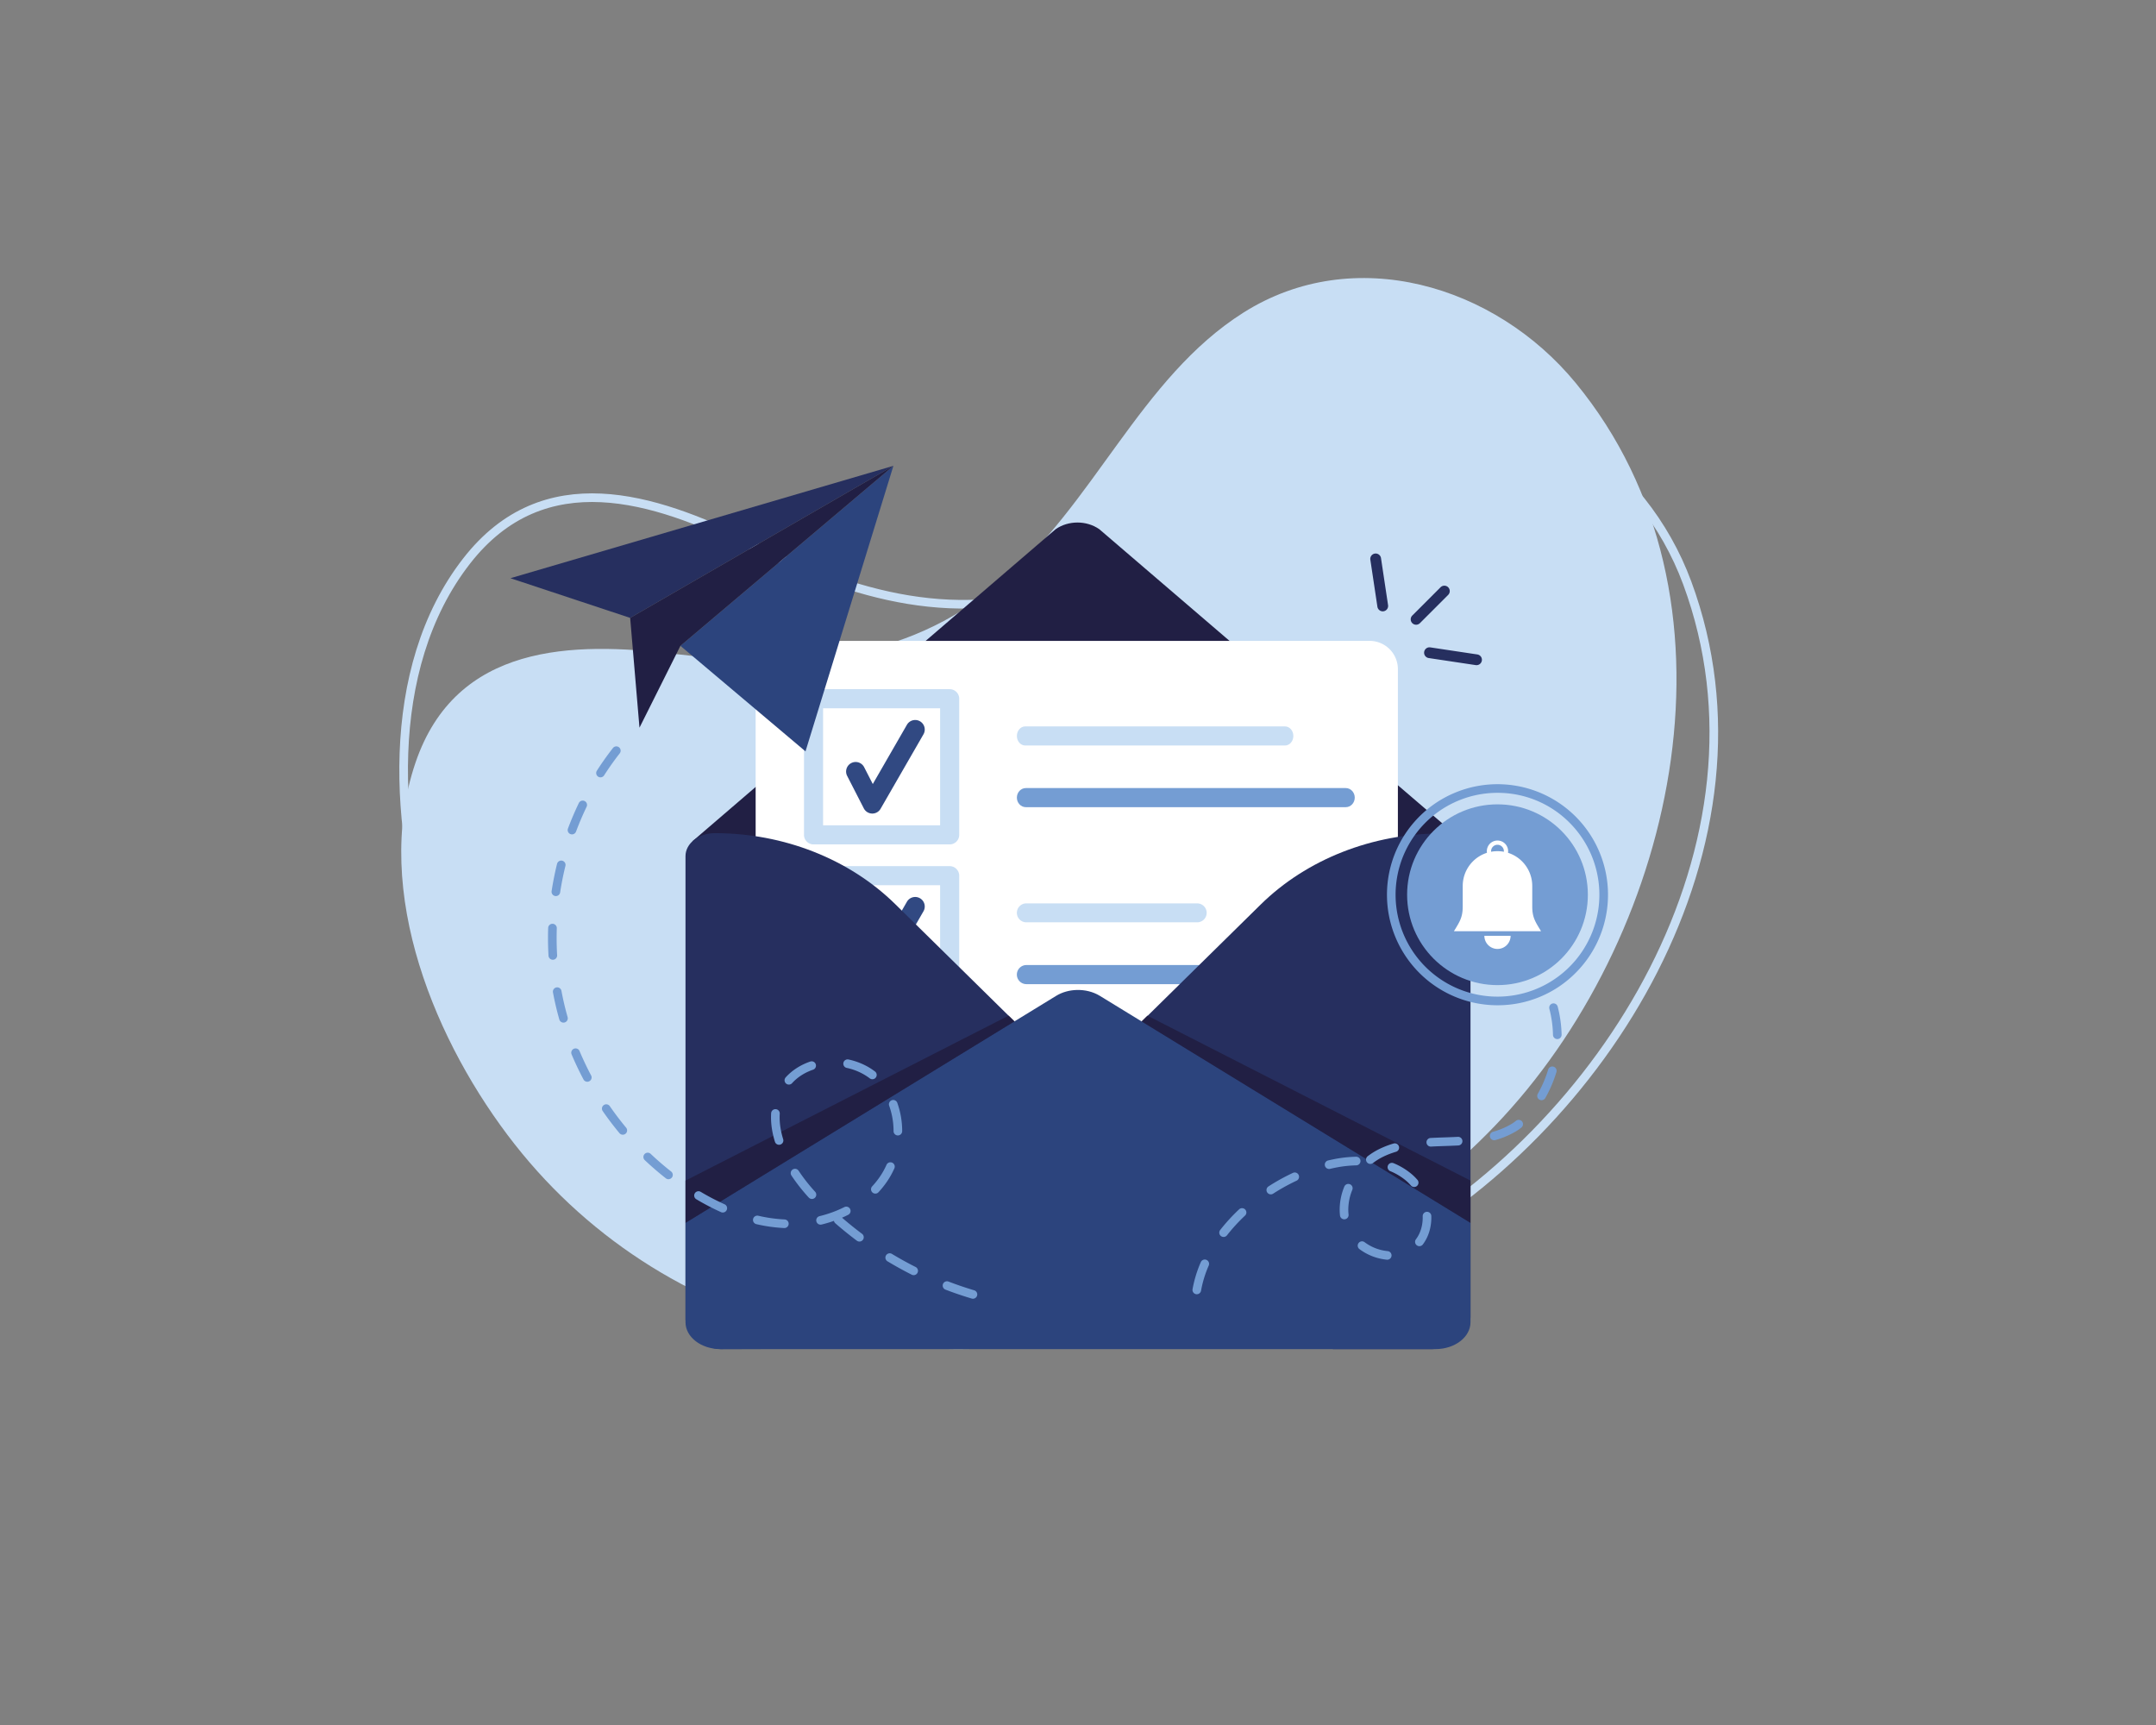<svg xmlns="http://www.w3.org/2000/svg" data-name="‘ëîé_1" viewBox="0 0 5000 4000"><rect x="0" y="0" width="5000" height="4000" fill="#808080" stroke="none"/><path fill="none" stroke="#c8def4" stroke-miterlimit="10" stroke-width="20" d="M3912.861,1351.677c-102.346-276.783-379.922-475.274-673.864-406.946-276.641,64.306-475.505,309.299-739.461,407.447-276.737,102.901-516.716,29.988-766.079-92.14-214.943-105.271-471.869-189.696-651.359,40.936-194.636,250.095-168.609,633.011-72.767,911.215,94.493,274.288,280.536,500.639,521.169,647.551,479.597,292.804,1156.264,316.737,1664.837,44.892C3721.082,2623.61,4135.973,1955.055,3912.861,1351.677Z"/><path fill="#c8def4" d="M3654.146,887.942c-187.493-227.881-514.828-324.312-770.08-163.324-240.228,151.512-347.702,448.19-564.843,627.51-227.656,188.002-478.273,197.863-753.902,164.311-237.584-28.921-507.987-24.375-601.87,252.381-101.805,300.11,48.415,653.29,230.231,884.648,179.256,228.101,429.266,380.882,704.78,440.709,549.117,119.24,1196.178-80.167,1587.406-503.826C3890.305,2152.387,4062.876,1384.716,3654.146,887.942Z"/><path fill="#211f44" d="M2448.233,1227.042,1606.337,1950.343l15.669,327.269c0,39.037,47.091,592.502,91.881,592.502l786.113-526.076,708.323,472.07c44.79,0,131.261-514.34,131.261-553.377l52.356-313.155-842.649-722.535C2519.722,1206.513,2477.802,1206.513,2448.233,1227.042Z"/><path fill="#fff" d="M1817.97,1486.086H3176.311a65.535,65.535,0,0,1,65.535,65.535V2935.237a65.535,65.535,0,0,1-65.535,65.535H1817.97a65.535,65.535,0,0,1-65.535-65.535V1551.621A65.535,65.535,0,0,1,1817.97,1486.086Z"/><path fill="#c8def4" d="M2202.379,2368.424h-315.701a22.147,22.147,0,0,1-22.145-22.145V2030.58a22.146,22.146,0,0,1,22.145-22.145h315.701a22.146,22.146,0,0,1,22.145,22.145v315.699A22.147,22.147,0,0,1,2202.379,2368.424Zm-293.556-44.291h271.41v-271.408H1908.823Z"/><path fill="#749dd3" d="M3168.32,2282.068H2380.374a22.145,22.145,0,1,1,0-44.291h787.946a22.145,22.145,0,1,1,0,44.291Z"/><path fill="#314982" d="M2022.98,2296.878c-.179,0-.361-.002-.541-.007a22.145,22.145,0,0,1-19.165-12.031l-38.618-75.279a22.145,22.145,0,0,1,39.408-20.216l20.041,39.068,79.12-137.34a22.146,22.146,0,1,1,38.378,22.111l-99.436,172.604A22.149,22.149,0,0,1,2022.98,2296.878Z"/><path fill="#c8def4" d="M2380.184,2094.79h396.249a21.955,21.955,0,0,1,21.955,21.955v0a21.955,21.955,0,0,1-21.955,21.955H2380.184a21.955,21.955,0,0,1-21.955-21.955v-0a21.955,21.955,0,0,1,21.955-21.955Z"/><path fill="#c8def4" d="M2202.379,1958.055h-315.701a22.147,22.147,0,0,1-22.145-22.145V1620.211a22.146,22.146,0,0,1,22.145-22.145h315.701a22.146,22.146,0,0,1,22.145,22.145v315.699A22.147,22.147,0,0,1,2202.379,1958.055Zm-293.556-44.291h271.41v-271.408H1908.823Z"/><path fill="#c8def4" d="M2980.02,1728.712H2377.631c-10.715,0-19.402-9.915-19.402-22.145,0-12.229,8.687-22.145,19.402-22.145H2980.02c10.715,0,19.402,9.916,19.402,22.145C2999.422,1718.797,2990.735,1728.712,2980.02,1728.712Z"/><path fill="#749dd3" d="M3120.958,1871.699H2379.08c-11.515,0-20.851-9.916-20.851-22.145s9.336-22.145,20.851-22.145h741.879c11.514,0,20.851,9.916,20.851,22.145S3132.473,1871.699,3120.958,1871.699Z"/><path fill="#314982" d="M2022.98,1886.509c-.179,0-.361-.002-.541-.007a22.145,22.145,0,0,1-19.165-12.031l-38.618-75.279a22.145,22.145,0,0,1,39.408-20.216l20.041,39.068,79.12-137.34a22.146,22.146,0,1,1,38.378,22.111l-99.436,172.604A22.149,22.149,0,0,1,2022.98,1886.509Z"/><path fill="#262f5f" d="M2517.255,2497.327l406.24-399.703c106.688-104.972,258.967-164.95,418.792-164.95h0c37.535,0,67.962,23.848,67.962,53.265V3054.269c0,29.418-50.743,74.086-88.278,74.086H3091.142L2517.255,2563.701C2498.061,2544.816,2498.061,2516.213,2517.255,2497.327Z"/><path fill="#262f5f" d="M2482.745,2496.598l-406.24-399.703c-106.688-104.972-258.967-164.95-418.792-164.95h-0c-37.535,0-67.962,23.848-67.962,53.265V3059.947c0,29.418,43.565,68.407,81.1,68.407l238.008-.73,573.887-564.653C2501.939,2544.086,2501.939,2515.483,2482.745,2496.598Z"/><path fill="#2c447d" d="M3410.248,2835.607v230.394c0,34.436-36.313,62.349-81.093,62.349H1670.845c-44.78,0-81.093-27.913-81.093-62.349V2835.607l859.715-526.487c13.99-8.562,30.749-13.085,47.67-13.545,18.811-.513,37.812,4.011,53.395,13.545Z"/><polygon fill="#211f44" points="2660.998 2355.166 3410.248 2737.595 3410.246 2835.607 2647.523 2368.424 2660.998 2355.166"/><polygon fill="#211f44" points="2339 2355.166 1589.751 2737.595 1589.752 2835.607 2352.475 2368.424 2339 2355.166"/><polygon fill="#2c447d" points="2071.904 1080.208 1896.189 1650.886 1868.033 1742.327 1787.761 1674.592 1577.954 1497.584 2071.904 1080.208"/><polygon fill="#262f5f" points="2071.896 1080.208 1461.414 1432.792 1183.725 1340.765 2071.896 1080.208"/><polygon fill="#211f44" points="2071.896 1080.208 1577.962 1497.588 1483.029 1687.395 1461.414 1432.792 2071.896 1080.208"/><path fill="#749dd3" d="M2256.357,3011.555a9.999,9.999,0,0,1-2.856-.418c-20.392-6.069-40.853-13.027-60.815-20.682a10,10,0,1,1,7.16-18.674c19.485,7.471,39.457,14.263,59.359,20.186a10.002,10.002,0,0,1-2.849,19.588Zm-137.466-54.678a9.952,9.952,0,0,1-4.495-1.073c-19.024-9.593-37.938-20.038-56.215-31.045A10,10,0,1,1,2068.5,2907.626c17.85,10.75,36.322,20.951,54.901,30.32a10.001,10.001,0,0,1-4.51,18.931Zm-125.765-77.901a9.952,9.952,0,0,1-5.981-1.993c-17.104-12.792-33.907-26.377-49.941-40.379a9.95,9.95,0,0,1-3.233-5.591,295.178,295.178,0,0,1-28.608,8.469,10,10,0,1,1-4.707-19.438,267.583,267.583,0,0,0,57.358-20.938,10,10,0,1,1,8.998,17.861q-6.993,3.523-14.242,6.67c14.927,12.931,30.507,25.479,46.353,37.33a10.001,10.001,0,0,1-5.997,18.009Zm-174.102-31.319c-.16,0-.32-.004-.482-.011a365.258,365.258,0,0,1-64.55-9.051,10,10,0,0,1,4.495-19.488,345.153,345.153,0,0,0,61.003,8.561,10,10,0,0,1-.466,19.989Zm-142.794-36.023a9.962,9.962,0,0,1-4.079-.875,561.146,561.146,0,0,1-57.293-29.859,10,10,0,1,1,10.223-17.189,541.116,541.116,0,0,0,55.239,28.793,10.002,10.002,0,0,1-4.09,19.131Zm206.763-31.409a9.973,9.973,0,0,1-7.371-3.239,418.992,418.992,0,0,1-40.162-51.098,10,10,0,1,1,16.656-11.07,399.023,399.023,0,0,0,38.243,48.647,10,10,0,0,1-7.366,16.761Zm147.029-12.466a10,10,0,0,1-7.347-16.781,199.938,199.938,0,0,0,17.212-21.429,174.814,174.814,0,0,0,16.006-28.476,10,10,0,0,1,18.265,8.149,194.893,194.893,0,0,1-17.846,31.739,220.245,220.245,0,0,1-18.938,23.579A9.976,9.976,0,0,1,2030.023,2767.759Zm-479.769-33.367a9.959,9.959,0,0,1-6.167-2.133c-16.753-13.148-33.156-27.293-48.754-42.043a10,10,0,1,1,13.741-14.531c15.154,14.329,31.088,28.07,47.36,40.84a10,10,0,0,1-6.181,17.867Zm256.443-79.818a10.005,10.005,0,0,1-9.553-7.058c-6.021-19.537-9.075-38.579-9.074-56.596,0-3.191.097-6.398.287-9.534a10,10,0,1,1,19.963,1.213c-.166,2.733-.25,5.533-.25,8.321-.001,16.018,2.754,33.078,8.187,50.705a10.008,10.008,0,0,1-9.559,12.948Zm275.562-21.661a9.999,9.999,0,0,1-9.999-9.96,174.661,174.661,0,0,0-10.158-58.888,10,10,0,0,1,18.808-6.803,194.616,194.616,0,0,1,11.351,65.61,10.001,10.001,0,0,1-9.96,10.04Zm-637.912-1.669a9.979,9.979,0,0,1-7.695-3.607c-13.644-16.411-26.733-33.654-38.905-51.252a10,10,0,0,1,16.449-11.377c11.837,17.114,24.567,33.884,37.835,49.844a10,10,0,0,1-7.684,16.393Zm385.147-116.246a10,10,0,0,1-7.415-16.707c14.786-16.352,34.494-29.055,56.993-36.732a10,10,0,1,1,6.459,18.928c-19.292,6.584-36.103,17.379-48.617,31.219A9.976,9.976,0,0,1,1829.495,2514.997Zm-467.464-6.584a9.999,9.999,0,0,1-8.844-5.318c-10.032-18.925-19.313-38.485-27.586-58.139a10,10,0,0,1,18.434-7.76c8.043,19.109,17.068,38.129,26.823,56.531a10.004,10.004,0,0,1-8.827,14.686Zm661.113-5.841a9.956,9.956,0,0,1-6.081-2.068,134.633,134.633,0,0,0-53.357-24.186,10,10,0,1,1,4.221-19.549c22.755,4.912,43.957,14.55,61.313,27.87a10.001,10.001,0,0,1-6.096,17.934Zm-716.394-131.292a10.005,10.005,0,0,1-9.613-7.266c-5.88-20.657-10.835-41.746-14.729-62.68a10,10,0,0,1,19.663-3.658c3.78,20.324,8.592,40.802,14.302,60.863a10.008,10.008,0,0,1-9.623,12.74Zm-24.709-145.746a10,10,0,0,1-9.974-9.418c-.787-13.489-1.186-27.212-1.185-40.787,0-7.821.132-15.756.393-23.583a10,10,0,0,1,19.989.666c-.253,7.606-.382,15.316-.382,22.917-.001,13.188.387,26.52,1.151,39.623a10,10,0,0,1-9.4,10.566C1282.434,2225.528,1282.237,2225.534,1282.041,2225.534Zm7.108-147.68a10.006,10.006,0,0,1-9.896-11.521c3.245-21.104,7.478-42.334,12.581-63.103a10,10,0,1,1,19.422,4.771c-4.963,20.199-9.079,40.848-12.235,61.37A10.002,10.002,0,0,1,1289.148,2077.854Zm37.373-143.058a10.007,10.007,0,0,1-9.362-13.513c7.521-20.059,16.016-39.975,25.252-59.193a10,10,0,0,1,18.026,8.663c-8.979,18.684-17.238,38.046-24.55,57.55A10.005,10.005,0,0,1,1326.521,1934.796Zm66.081-132.258a10.002,10.002,0,0,1-8.411-15.396c11.591-18.094,24.119-35.771,37.236-52.541a10,10,0,1,1,15.753,12.322c-12.732,16.277-24.894,33.438-36.148,51.006A9.994,9.994,0,0,1,1392.602,1802.538Z"/><path fill="#749dd3" d="M2775.527,3001.142a10.009,10.009,0,0,1-9.86-11.737,277.936,277.936,0,0,1,19.196-62.81,10,10,0,0,1,18.328,8.004,257.863,257.863,0,0,0-17.827,58.276A10.005,10.005,0,0,1,2775.527,3001.142Zm441.651-80.064q-.44,0-.885-.039a126.752,126.752,0,0,1-63.575-24.559,10,10,0,0,1,11.935-16.049,106.477,106.477,0,0,0,53.386,20.684,10.001,10.001,0,0,1-.861,19.963Zm74.537-31.391a10.001,10.001,0,0,1-7.988-16.006c10.275-13.683,15.706-31.222,15.706-50.721q0-1.369-.035-2.741a10,10,0,0,1,19.993-.525q.042,1.633.042,3.267c0,23.865-6.816,45.557-19.714,62.73A9.986,9.986,0,0,1,3291.716,2889.688Zm-454.082-21.372a10,10,0,0,1-7.875-16.154,425.942,425.942,0,0,1,43.86-47.904,10,10,0,1,1,13.701,14.57,406.007,406.007,0,0,0-41.798,45.643A9.982,9.982,0,0,1,2837.634,2868.315Zm279.886-40.926a10.001,10.001,0,0,1-9.928-8.909,126.077,126.077,0,0,1-.747-13.723,140.807,140.807,0,0,1,10.805-53.264,10,10,0,0,1,18.521,7.547,120.909,120.909,0,0,0-9.326,45.717,105.961,105.961,0,0,0,.628,11.539,10.007,10.007,0,0,1-9.953,11.093Zm-170.374-57.859a10.001,10.001,0,0,1-5.43-18.405,481.961,481.961,0,0,1,56.691-31.395,10,10,0,0,1,8.477,18.115,461.79,461.79,0,0,0-54.328,30.088A9.96,9.96,0,0,1,2947.146,2769.53Zm332.47-17.111a9.978,9.978,0,0,1-7.591-3.484,99.582,99.582,0,0,0-11.181-11.123,138.555,138.555,0,0,0-36.671-22.109,10,10,0,1,1,7.639-18.484,158.576,158.576,0,0,1,41.946,25.321,119.697,119.697,0,0,1,13.438,13.364,10,10,0,0,1-7.581,16.516Zm-197.281-41.772a10.001,10.001,0,0,1-2.31-19.73c3.777-.9,7.578-1.744,11.295-2.508a296.265,296.265,0,0,1,53.63-6.127,10,10,0,0,1,.399,19.996,276.234,276.234,0,0,0-49.999,5.721c-3.517.723-7.112,1.522-10.688,2.373A10.042,10.042,0,0,1,3082.334,2710.646Zm95.651-11.661a10.001,10.001,0,0,1-6.073-17.951,161.76,161.76,0,0,1,26.712-16.581,210.731,210.731,0,0,1,33.201-12.826,10,10,0,1,1,5.658,19.183,190.589,190.589,0,0,0-30.041,11.594,141.702,141.702,0,0,0-23.399,14.53A9.958,9.958,0,0,1,3177.985,2698.985Zm140.186-40.225a10,10,0,0,1-.539-19.985c11.716-.643,23.549-1.046,34.993-1.437l4.971-.17c9.428-.326,16.671-.634,23.483-.997a10,10,0,0,1,1.066,19.971c-6.942.371-14.301.684-23.859,1.015l-4.979.171c-11.342.387-23.07.786-34.579,1.418Q3318.449,2658.761,3318.172,2658.761Zm147.031-14.724a10.002,10.002,0,0,1-2.744-19.617,178.578,178.578,0,0,0,43.494-18.486,87.569,87.569,0,0,0,9.819-6.994,10,10,0,0,1,12.586,15.543,107.552,107.552,0,0,1-12.104,8.596,198.306,198.306,0,0,1-48.297,20.57A10,10,0,0,1,3465.203,2644.037Zm109.808-92.833a10.003,10.003,0,0,1-8.691-14.933,275.8,275.8,0,0,0,24.092-56.198,10,10,0,0,1,19.146,5.779,295.83,295.83,0,0,1-25.838,60.28A9.997,9.997,0,0,1,3575.011,2551.204Zm36.533-141.731a10,10,0,0,1-9.994-9.793,263.127,263.127,0,0,0-8.423-60.431,10,10,0,1,1,19.361-5.014,283.165,283.165,0,0,1,9.058,65.03,10.001,10.001,0,0,1-9.791,10.205C3611.685,2409.473,3611.613,2409.474,3611.544,2409.474Z"/><circle cx="3472.832" cy="2074.741" r="209.591" fill="#749dd3"/><path fill="#fff" d="M3553.449,2101.712v-47.361a80.614,80.614,0,0,0-80.614-80.614h-.005a80.614,80.614,0,0,0-80.615,80.614v47.361c0,25.758-7.059,35.597-20.409,57.625h202.051C3560.508,2137.309,3553.449,2127.47,3553.449,2101.712Z"/><path fill="#fff" d="M3472.832,2200.437h-0a30.427,30.427,0,0,1-30.427-30.427h60.854A30.427,30.427,0,0,1,3472.832,2200.437Z"/><path fill="#fff" d="M3472.832,1949.045a24.692,24.692,0,1,0,24.692,24.692A24.692,24.692,0,0,0,3472.832,1949.045Zm0,39.526a14.834,14.834,0,1,1,14.834-14.834A14.834,14.834,0,0,1,3472.832,1988.571Z"/><path fill="#749dd3" d="M3472.832,2331.043a256.301,256.301,0,1,1,181.233-75.068A254.628,254.628,0,0,1,3472.832,2331.043Zm0-492.604a236.303,236.303,0,1,0,167.091,69.211A234.752,234.752,0,0,0,3472.832,1838.438Z"/><path fill="#262f5f" d="M3284.106,1446.142a10,10,0,0,1-7.071-17.071l65.531-65.531a10,10,0,0,1,14.143,14.143l-65.531,65.531A9.973,9.973,0,0,1,3284.106,1446.142Z"/><path fill="#262f5f" d="M3284.106,1448.642a12.5,12.5,0,0,1-8.839-21.339l65.531-65.531a12.5,12.5,0,0,1,17.678,17.678l-65.531,65.531A12.421,12.421,0,0,1,3284.106,1448.642Zm65.532-85.526a7.485,7.485,0,0,0-5.306,2.193l-65.53,65.53a7.5,7.5,0,0,0,10.607,10.607l65.531-65.53a7.496,7.496,0,0,0-5.303-12.799Z"/><path fill="#262f5f" d="M3424.232,1539.92a10.076,10.076,0,0,1-1.498-.112l-109.059-16.383a10,10,0,0,1,2.971-19.778l109.059,16.383a10.001,10.001,0,0,1-1.473,19.891Z"/><path fill="#262f5f" d="M3424.232,1542.42a12.578,12.578,0,0,1-1.869-.14l-109.059-16.383a12.5,12.5,0,1,1,3.713-24.723l109.059,16.383a12.501,12.501,0,0,1-1.844,24.863Zm-109.074-36.385a7.5,7.5,0,0,0-1.111,14.917l109.059,16.383a7.49,7.49,0,0,0,8.53-6.303,7.509,7.509,0,0,0-6.302-8.531l-109.059-16.383A7.543,7.543,0,0,0,3315.158,1506.035Z"/><path fill="#262f5f" d="M3206.698,1415.087a10.001,10.001,0,0,1-9.876-8.516l-16.383-109.058a10,10,0,1,1,19.777-2.971l16.383,109.058a10.008,10.008,0,0,1-9.901,11.487Z"/><path fill="#262f5f" d="M3206.698,1417.587a12.571,12.571,0,0,1-12.349-10.645l-16.383-109.058a12.5,12.5,0,0,1,24.723-3.713l16.383,109.058a12.5,12.5,0,0,1-10.505,14.218A12.613,12.613,0,0,1,3206.698,1417.587Zm-16.356-129.061a7.56,7.56,0,0,0-1.127.085,7.499,7.499,0,0,0-6.303,8.531l16.383,109.058a7.489,7.489,0,0,0,8.529,6.303,7.499,7.499,0,0,0,6.303-8.531l-16.383-109.058a7.508,7.508,0,0,0-7.402-6.388Z"/></svg>